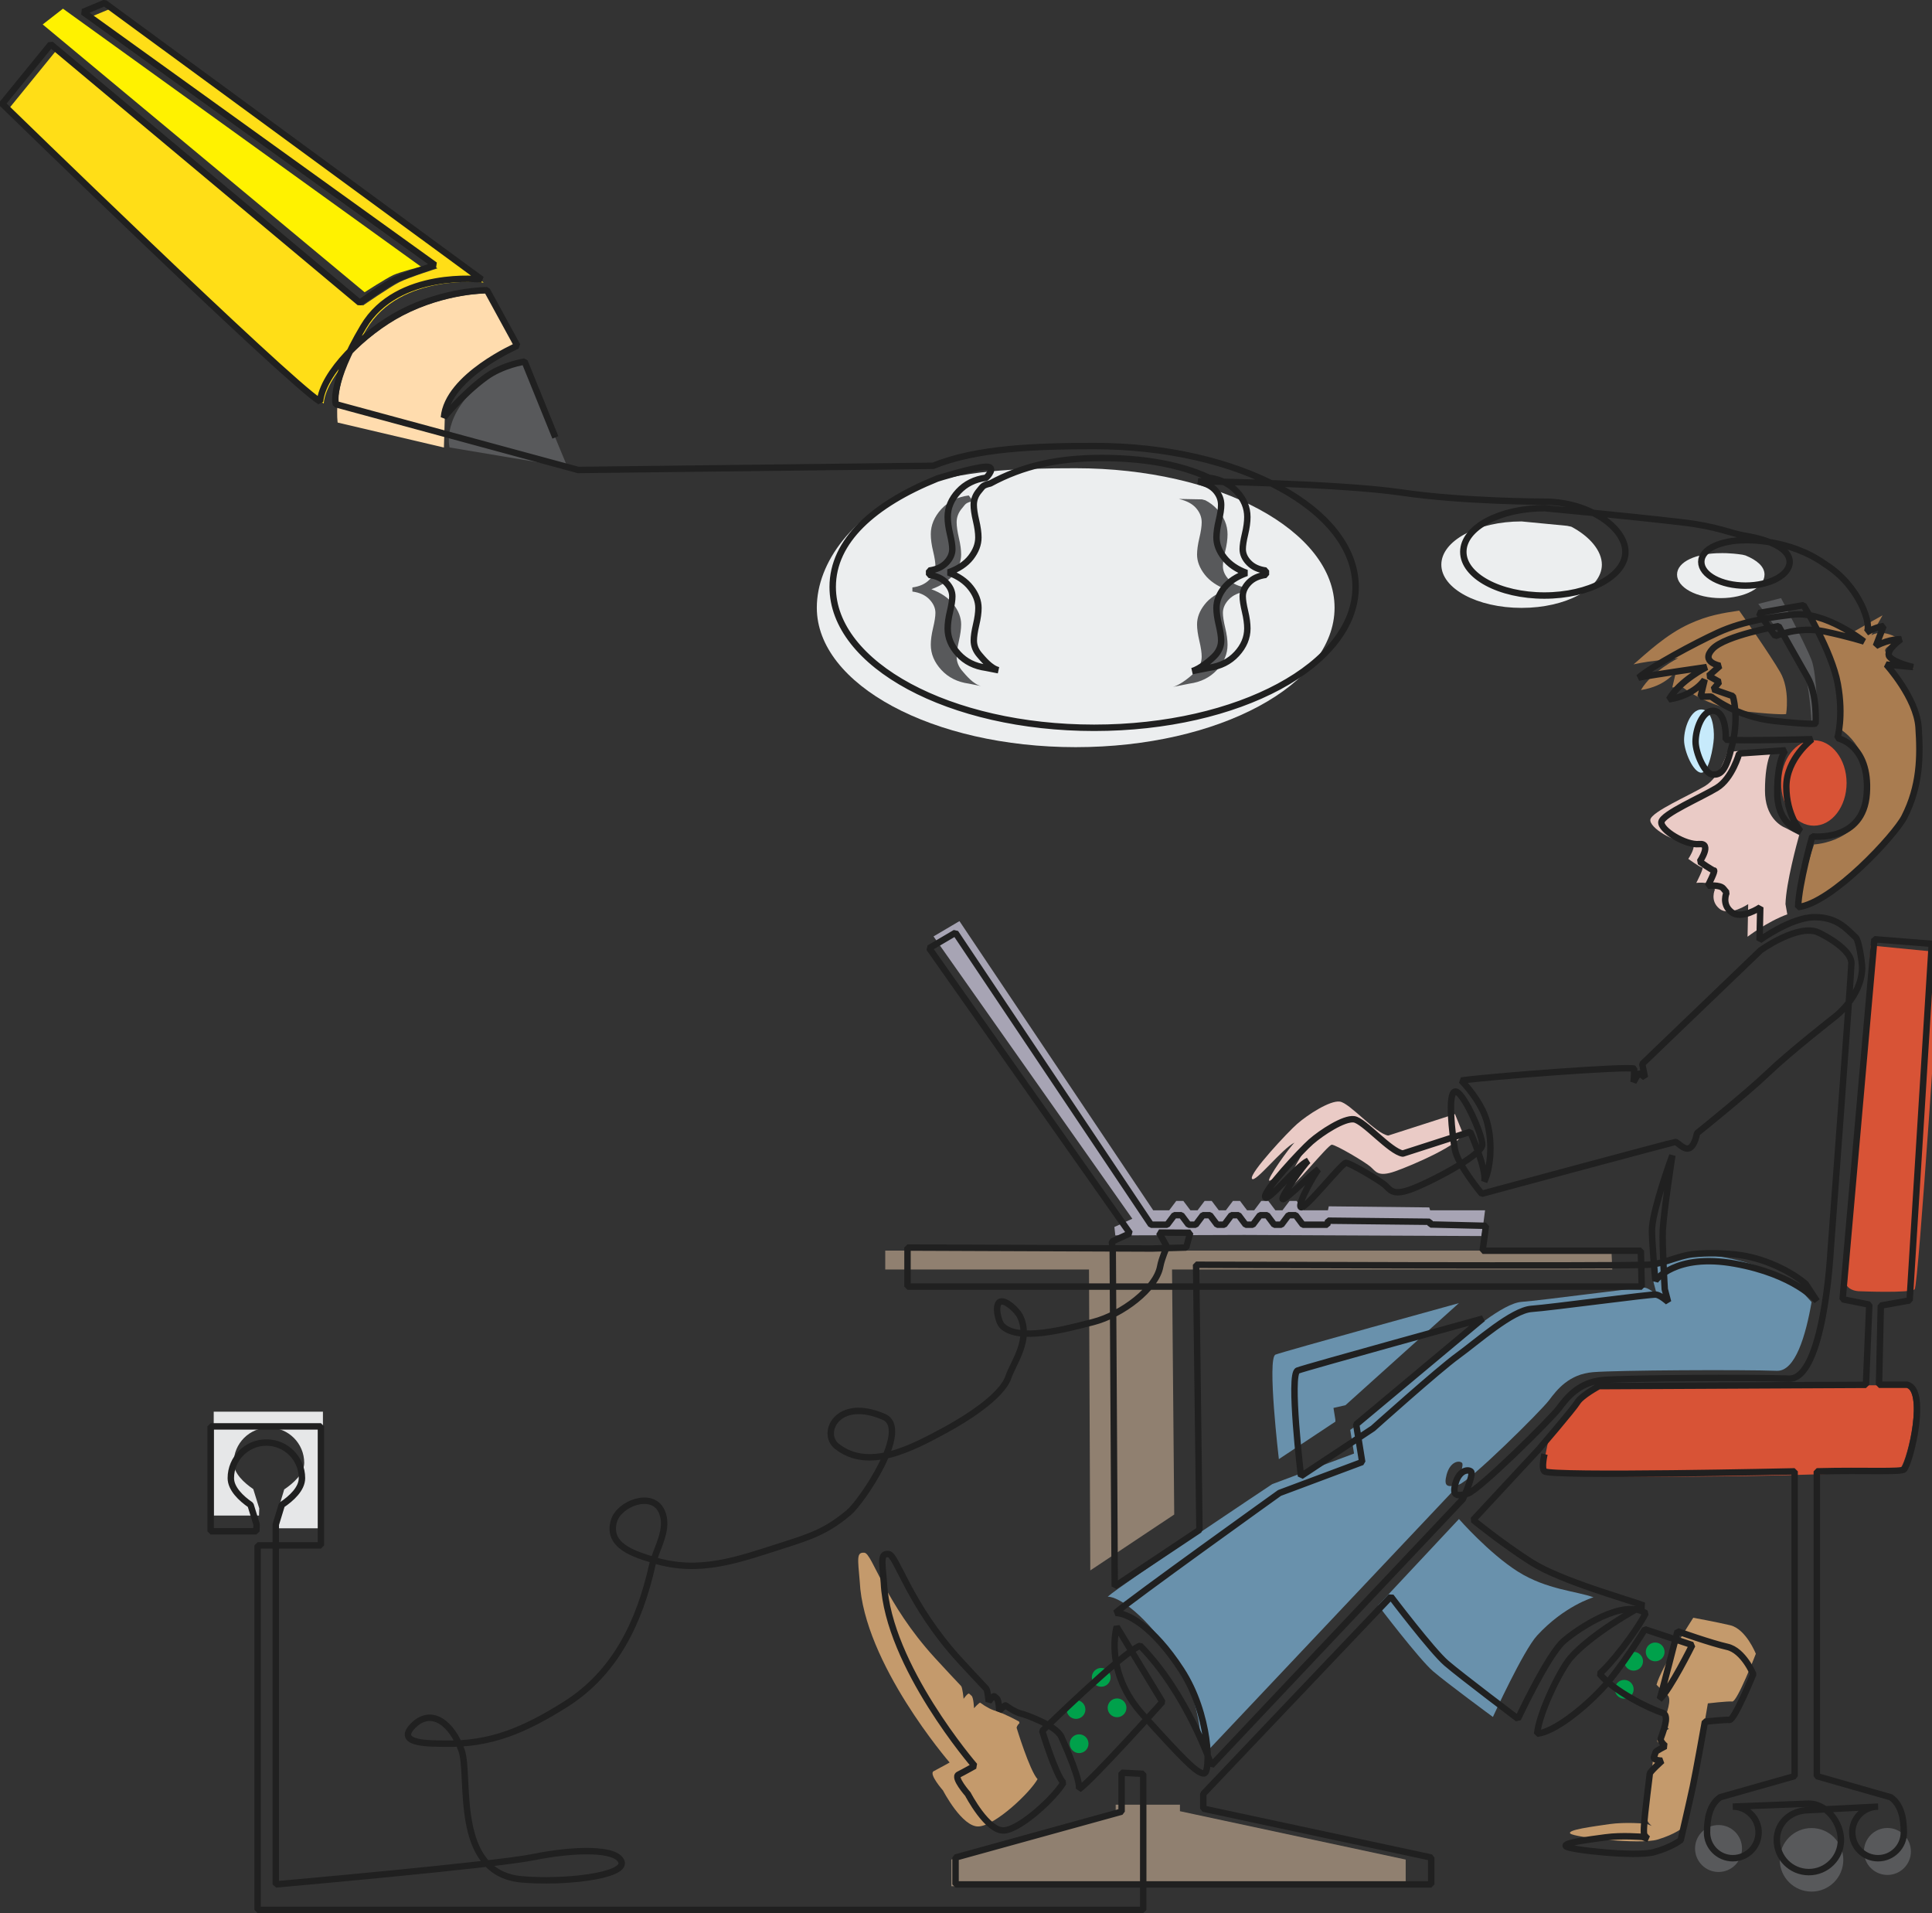 <svg xmlns="http://www.w3.org/2000/svg" viewBox="0 0 300.39 297.41">
    <rect x="0" y="0" width="300.39" height="297.41" fill="#333333" stroke="none"/>
    <g id="colors">
        <path fill="#C49A6C" d="M257.56 261.9c.7-2.65 5.71-10.41 5.71-10.41s3.24.58 5.73 1.16c2.48.58 4 4.44 4 4.44s-2.9 7.5-3.66 7.42c-.76-.07-3.8.29-3.8.29s-1.38 8.15-1.86 10.55c-.48 2.4-1.86 8.66-1.86 8.66s-1.38 1.17-4.14 1.97-12.97-.36-13.53-.95c-.55-.58 3.59-1.09 6.07-1.46 2.48-.36 5.73-.07 5.73-.07l.9.36s-.28-.15-.62-.65c-.33-.49.36-5.94.78-9.58.01-.13.03-.26.04-.38.04-.36 1.9-2.11 1.9-2.11s-1.43-.05-1.26-.58c.09-.28.18-.56.28-.84.07-.2 1.51-.96 1.51-.96s-.9-.75-.72-1.28c.73-2.1 1.21-3.82.23-4.13l-1.43-1.45z"
        />
        <path fill="#D85336" d="M239.97 228.19c.27-2.26.95-4.98.95-4.98s3.72-4.14 4.35-5.18c.62-1.04 3.31-2.48 3.31-2.48l41.1-.2H296.05c3.11.78.62 11.19-.46 12.75-1.09 1.55-54.19 1.88-55.59.94-.06-.04-.03-.85-.03-.85zM289.32 200.74c-1.76 0-2.19-.93-2.19-.93s3.62-50.65 3.73-52.83l9.5.93 1.24.88s-3.29 51.02-3.91 51.64c-.62.62-8.37.31-8.37.31z"
        />
        <path fill="#C49A6C" d="M158.45 267.63c-1.69-.94-3.35-1.59-3.35-1.59-.82-.16-1.74-.65-2.69-1.34-.13-.09-.97.85-.97.85s-.06-1.65-.38-1.93c-.12-.11-.25-.22-.37-.33-.19-.17-.87.8-.87.8s-.16-1.77-.39-1.99c-.28-.28-3.44-3.67-4.06-4.36-7.83-8.56-9.73-16.25-10.97-16.36-1.24-.1-1.04.83-.73 4.45.62 12.73 13.98 28.16 13.98 28.16s-1.66.93-2.48 1.35c-.83.41 1.45 3 1.45 3s3 5.8 5.59 5.59c2.59-.21 7.87-5.17 9.11-7.35-1.24-1.35-3.25-7.97-3.25-7.97s-.04-.27.44-.74l-.06-.24z"
        />
        <path fill="#6991AC" d="M207.63 221l-8.79 5.83s-1.86-15.74-.52-16.25 28.51-8 28.51-8l-17.64 15.87-1.86.42.29 1.79.01.34z" />
        <path fill="#A7A4B4" d="M230.38 192.15l.52-4h-8.54l-.14-.45-15.62-.17-.13.62h-3.76l-1.11-1.46h-1.1l-1.1 1.46h-1.1l-1.1-1.46h-1.1l-1.1 1.46h-1.1l-1.1-1.46h-1.1l-1.1 1.46h-1.1l-1.1-1.46h-1.1l-1.1 1.46h-1.11l-1.1-1.46h-1.1l-1.1 1.46h-2.48l-30.13-44.96-4.03 2.38 30.91 43.89-2.79 1.28.14 1.31 20.06-.07z"
        />
        <path fill="#E6E7E8" d="M50.21 237.58v-18.13H33.23v16.15h7.04l.04-1.11-.93-3c-1.46-1-3.04-2.46-3.04-4.08 0-3.02 2.45-5.48 5.48-5.48 3.02 0 5.48 2.45 5.48 5.48 0 1.65-1.63 3.13-3.11 4.13l-.92 3.07v2.97h6.94z" />
        <path fill="#6991AC" d="M226.84 236.14s4.68 5.34 9.16 8.17c4.49 2.83 9.14 3.03 11.76 4-.12.03-4.54 1.35-8.76 5.93-2.16 2.34-6.88 12.67-6.88 12.67s-7.13-5.24-9.3-7.1c-2.17-1.86-8.54-10.25-8.54-10.25l12.56-13.42z" />
        <path fill="#6991AC" d="M280.54 201.18s-3.45-4.11-12.67-5.76c-5.78-1.04-9.11.26-10.79 1.37l-.07.1.09 2.46.52 1.97s-1.14-1.04-1.86-1.14c-.72-.1-16.15 1.99-19.15 2.2-3 .21-8.38 5.05-11.39 7.22-3 2.17-13.04 11.18-13.04 11.18l-2.21 1.47-.03.05.59 3.66-12.73 4.76s-23.5 15.63-25.57 17.49c1.76 0 6 2.9 10.45 9.73 2.86 4.38 3.92 9.66 4.05 12.91l-.1-.1c.47 1.17.71 1.88.71 1.88l38.72-41s.12-.26.29-.65l-.07-.06c-1.29.27-1.82.08-1.36-1.67.52-1.97 1.86-2.28 2.38-1.86.36.29-.39 2.25-.88 3.4l.05.09c.1-.02.2-.05.31-.07 1.66-.42 12.84-11.49 14.08-13.15 1.24-1.66 3.11-4.04 6.83-4.35 3.73-.31 23.19-.41 28.57-.21 2.87.11 4.5-5.46 5.41-10.69l-1.13-1.23z"
        />
        <path fill="#908070" d="M137.64 194.41v2.94h31.68l.2 46.78 13.05-8.69-.34-38.09h68.45l-.13-2.94zM173.47 280.55v1.47l-25.56 7.06v4.14h70.65v-4.14l-35.1-7.52v-1.01z" />
        <path fill="#ECEEEF" d="M142.43 75.86C132.67 79.81 127 87.38 127 94.47c0 11.97 18.02 21.68 40.25 21.68s40.25-9.71 40.25-21.68-18.02-21.68-40.25-21.68c-9.07 0-18.06.31-24.79 3.04" />
        <path fill="#58595B" d="M151.28 77.9c-1.22.29-1.12.44-1.69 1.1-.57.66-.85 1.39-.85 2.19 0 .62.12 1.43.35 2.44.24 1.01.35 1.87.35 2.58 0 1.06-.39 2.08-1.16 3.08-.77.99-1.93 1.76-3.47 2.31 1.51.56 2.65 1.34 3.44 2.35s1.19 2.05 1.19 3.11c0 .71-.12 1.57-.35 2.58-.23 1.01-.35 1.82-.35 2.44 0 .79.28 1.52.85 2.19.57.66 1.71 2.08 2.94 2.38l-1.91-.38c-1.75-.24-3.17-.95-4.26-2.13-1.09-1.18-1.64-2.48-1.64-3.91 0-.75.12-1.63.36-2.63s.36-1.78.36-2.33c0-.75-.32-1.46-.95-2.11-.63-.65-1.51-1.05-2.63-1.2v-.64c1.12-.15 1.99-.54 2.63-1.19.63-.65.95-1.35.95-2.12 0-.55-.12-1.33-.36-2.32s-.36-1.87-.36-2.64c0-1.42.55-2.72 1.64-3.91 1.09-1.18 2.51-1.89 4.26-2.12l.66.88zM186.89 77.63c-2.22-.05-3.6-.07-3.6-.07 1.22.29 2.12.77 2.69 1.44.57.66.86 1.39.86 2.19 0 .62-.12 1.43-.36 2.44s-.36 1.87-.36 2.58c0 1.06.4 2.09 1.19 3.11.79 1.01 1.95 1.8 3.45 2.35-1.54.54-2.7 1.31-3.47 2.31-.78.99-1.17 2.02-1.17 3.09 0 .7.12 1.56.36 2.57.24 1.01.36 1.82.36 2.44 0 .81-.29 1.54-.86 2.2-.57.66-2.4 2.21-3.63 2.51l2.61-.52c1.75-.24 3.17-.95 4.26-2.13 1.09-1.18 1.64-2.48 1.64-3.91 0-.75-.12-1.63-.36-2.63s-.36-1.78-.36-2.33c0-.75.32-1.46.95-2.11.63-.65 1.51-1.05 2.63-1.2v-.64c-1.12-.15-2-.55-2.63-1.2s-.95-1.36-.95-2.11c0-.55.12-1.33.36-2.32.24-.99.36-1.87.36-2.62 0-1.44-.55-2.75-1.64-3.93-.53-.57-1.13-1.02-1.81-1.37l-.52-.14z"
        />
        <path fill="#ECEEEF" d="M243.65 81.74c-4.09-.4-7.07-.68-7.07-.68-6.89 0-12.48 3.01-12.48 6.72s5.59 6.72 12.48 6.72c6.89 0 12.48-3.01 12.48-6.72 0-2.14-1.86-4.38-4.75-5.9l-.66-.14zM270.91 86.23c-2-.3-3.36-.24-3.36-.24-3.76 0-6.8 1.31-6.8 3.33s3.04 3.66 6.8 3.66c3.75 0 6.8-1.64 6.8-3.66 0-1.25-1.18-2.24-2.95-2.97l-.49-.12z"
        />
        <path fill="#C7EAFB" d="M266.47 114.74c.07-1.5-.24-4.45-1.94-4.45-1.67 0-2.69 2.86-2.69 4.76 0 1.74 1.43 5.07 2.69 5.07 1.15.01 1.87-3.96 1.94-5.38z" />
        <path fill="#EACBC6" d="M279.74 129.82c-.31 1.11-2.04 7.43-2.13 10.72l.28 1.6c-3.08 1.11-6.18 3.48-6.18 3.48l.1-5.07s-2.9 1.97-4.45.73c-1.55-1.24-.72-3-.72-3l-.52-.62c-.52-.62-2.38-.41-2.38-.41s1.24-2.38.93-2.38c-.31 0-2.17-1.35-2.17-1.35s1.97-2.9-.1-2.69c-2.07.21-6-2.17-5.8-3.42.21-1.24 6.14-3.78 8.52-5.23 2.38-1.45 3.45-5.3 3.45-5.3l7.12-.49s-1.27 1.35-1.27 6.5c0 4.15 2.41 5.51 3.29 5.86l2.03 1.07z"
        />
        <circle fill="#58595B" cx="281.66" cy="289.12" r="4.94" />
        <circle fill="#58595B" cx="267.2" cy="287.36" r="3.65" />
        <circle fill="#58595B" cx="293.46" cy="287.82" r="3.65" />
        <path fill="#FFDE17" d="M54.92 55c-2.55 2.61-4.39 5.44-4.59 7.73C45.08 59.4 1.4 16.87 1.4 16.87l7.46-9.16L56.43 47.5s4.25-2.93 5.66-3.63c1.5-.76 5.93-2.15 5.93-2.15L13.84 2.74l3.32-1.38 58.05 42.57s-12.97-1.58-18.23 7.27c-.8 1.34-1.45 2.55-1.98 3.64l-.08.16z"
        />
        <path fill="#FFF200" d="M9.79 1.35l55.66 40.1s-3.23.82-4.3 1.31c-1.11.51-4.46 2.67-4.46 2.67L6.64 3.8l3.15-2.45z" />
        <path fill="#FFDCAE" d="M69.02 69.57L52.5 65.69s-.7-4.68 2.03-10.42l-.02-.11c2.32-2.41 5.25-4.65 8.08-6.12 6.78-3.53 13.2-3.45 13.2-3.45l4.66 8.53S69.7 58.8 69.15 65.16l-.13 4.41z" />
        <path fill="#58595B" d="M88.24 72.63l-6.67-16.07s-3.47.46-6.06 2.45c-7.03 5.4-5.61 10.55-5.61 10.55l18.34 3.07z" />
        <path fill="#A97C50" d="M288.25 98.18s-1.68-1.53-6.68-2.29c0 0 3.47 5.54 4.4 10.61.93 5.07-.06 6.73-.06 6.73s5.04 2.59 4.53 10.15c-.52 7.56-8.39 7.89-8.39 7.89s-2.08 5.98-2.18 9.6c5.28-.62 14.95-11.12 16.36-13.87 2.43-4.75 2.5-9.25 2.19-13.81-.31-4.55-4.96-9.66-4.96-9.66l4.12.39s-3.64-1.6-4.37-2.53 2.5-1.77 2.5-1.77-2.57-2.02-4.74-.88l1.73-3.08c0-.01-2.94 1.64-4.45 2.52zM276.79 104.5c1.55 2.69.92 6.5.92 6.5s-.62.21-6.42-.41-9.65-3.74-9.65-3.74l-1.63.01.63-2.64s-1.46 2.43-5.5 3.05c1.66-2.9 5.8-4.97 5.8-4.97-5.17.59-5.17.61-6.95.98 2.04-1.76 5.09-4.65 8.63-6.27 2.95-1.36 5.21-1.7 7.79-2.09.01 0 4.83 6.88 6.38 9.58z"
        />
        <ellipse fill="#D85336" cx="282.02" cy="121.72" rx="5.09" ry="6.64" />
        <path fill="#58595B" d="M273.38 93.88l3.54-.9s3.88 7.37 4.74 9.62c.86 2.25.97 9.68.97 9.68h-.97s-.32-6.13-1.29-8.29c-.96-2.15-6.99-10.11-6.99-10.11z" />
        <path fill="#EACBC6" d="M226.22 173.19l-10.38 3.34c-1.97-.31-5.97-5.07-7.52-5.28-1.55-.21-5 2.04-6.63 3.46-1.44 1.25-7.46 7.69-7.04 8.52.42.83 4.77-4.77 6.63-5.6-.72.62-4.35 5.7-3.94 5.91s4.3-3.81 5.52-4.62c-.52.52-3.35 5.45-2.73 5.86.62.41 6.32-6.83 6.94-6.83.62 0 5.18 2.69 6.01 3.42.83.72 1.14 1.66 3.83.72s10.51-4.31 10.51-5.97l-1.2-2.93z"
        />
        <circle fill="#00A14B" cx="167.78" cy="271.07" r="1.46" />
        <circle fill="#00A14B" cx="167.3" cy="265.75" r="1.46" />
        <circle fill="#00A14B" cx="173.68" cy="265.49" r="1.46" />
        <circle fill="#00A14B" cx="254" cy="258.25" r="1.46" />
        <circle fill="#00A14B" cx="257.35" cy="256.8" r="1.46" />
        <circle fill="#00A14B" cx="252.54" cy="262.61" r="1.46" />
        <circle fill="#00A14B" cx="171.22" cy="260.75" r="1.46" />
    </g>
    <path fill="none" stroke="#202020" stroke-linejoin="bevel" stroke-miterlimit="10" d="M240.14 226.05s-.54 2.25 0 2.68c1.04.84 38.89 0 38.89 0v47.38l-11.58 3.28c-1.62 1.14-2.04 3.26-2.04 5.47 0 2.22 1.8 4.01 4.01 4.01 2.22 0 4.01-1.8 4.01-4.01 0-2.22-1.8-4.01-4.01-4.01l11.82-.46c2.75 0 4.99 2.91 4.99 5.66s-2.23 4.98-4.99 4.98-4.98-2.23-4.98-4.98c0-2.75 2.23-4.65 4.98-4.65l10.76-.55c-2.22 0-4.01 1.8-4.01 4.01 0 2.22 1.8 4.01 4.01 4.01 2.22 0 4.01-1.8 4.01-4.01 0-2.22-.42-4.33-2.04-5.47l-11.49-3.28V228.73c7.63-.2 13.24.17 13.59-.33 1.1-1.57 3.61-12.35.47-13.13h-4.39l.28-12.31 4.48-.8 3.45-55.44-8.93-.71-4.94 55.97 4.15.83-.52 12.47-41.51.2s-2.72 1.46-3.35 2.51c-.63 1.04-6.03 7.33-6.03 7.33l-10.18 10.96s4.6 3.76 9.13 6.62c4.53 2.86 14.78 5.71 17.42 6.69-.63.14-8.21 4.41-11.43 8.15-1.49 1.72-4.83 8.36-5.18 11.78 2.65-.28 7.13-3.83 10.13-7.04s6.62-9.2 6.62-9.2l7.38 2.45s-3.42 6.91-5.09 8.45c.21-.42 2.79-10.59 2.79-10.59s5.23 1.86 7.74 2.42c2.51.56 4.04 4.25 4.04 4.25s-2.93 7.18-3.69 7.11-3.83.28-3.83.28-1.39 7.81-1.88 10.11-1.88 8.29-1.88 8.29-1.39 1.12-4.18 1.88-13.1-.35-13.66-.91c-.56-.56 3.62-1.04 6.13-1.39 2.51-.35 5.79-.07 5.79-.07l.91.35s-.28-.14-.63-.63c-.34-.47.37-5.68.79-9.18.01-.12.03-.25.04-.37.04-.34 1.92-2.02 1.92-2.02s-1.45-.04-1.28-.55c.09-.27.18-.54.28-.8.07-.19 1.52-.92 1.52-.92s-.91-.72-.72-1.23c.74-2.01 1.22-3.66.23-3.96-1.88-.56-7.6-3.35-9.76-6.06 1.6-1.32 5.51-6.2 7.18-9.41-3.42-2.3-10.32 2.23-12.75 4.32-2.44 2.09-7.12 12.09-7.12 12.09s-8.94-6.75-11.13-8.64c-2.2-1.88-8.62-10.35-8.62-10.35l-29.17 30.67v2.29l35.44 7.6v4.18h-73.96v-4.18l25.82-7.13v-6.05l3.36.17v21.16H40.06v-56.67h9.84v-18.5H32.75v16.31h7.11l.04-1.06-.94-3.04c-1.48-1.01-3.07-2.53-3.07-4.17 0-3.05 2.48-5.53 5.53-5.53 3.05 0 5.53 2.48 5.53 5.53 0 1.67-1.64 3.16-3.14 4.17l-.93 3.04v55.95s33.89-2.99 40.06-4.24 12.96-1.46 13.69.73c.73 2.2-9.05 3.32-15.58 2.72-10.74-1-7.88-16.02-9.28-20.02-1.46-4.18-4.68-6.76-7.55-3.85-2.95 2.98 3.19 2.74 4.83 2.78 7.28.19 12.59-2.17 18.83-6.08 7.88-4.95 11.57-12.95 13.53-21.65.57-2.54 2.77-5.69 1.43-8.46-1.49-3.08-6.58-1.14-7.38 1.57-1.15 3.9 3.24 5.18 6.14 6.07 7.15 2.21 13.13-.04 19.97-2.22 4.45-1.42 6.93-2.22 10.44-5.19 1.98-1.67 9.7-13 5.39-14.85-7.25-3.12-9.8 2.59-7.3 4.57 4.89 3.88 11.45.44 16.99-2.57 2.75-1.5 8.63-5.06 9.69-8.16.78-2.29 3.59-5.88 1.8-9.5-.42-.86-2.31-2.68-3.14-2.2-.81.48-.27 3.11.42 3.76 2.57 2.43 9.62.52 14.11-.63s9.79-5.19 10.42-8.64c.24-1.29 1.04-3.07 1.04-3.07l-1.22-2.2 4.85.03-.63 2.3-5.29.15-38.04-.15v6.07h114.16l-.14-5.58h-24.6l.52-3.87-8.62-.21-.14-.42-15.78-.17-.14.63h-3.8l-1.11-1.48h-1.11l-1.11 1.48h-1.11l-1.11-1.48h-1.11l-1.11 1.48h-1.11l-1.11-1.48h-1.11l-1.11 1.48h-1.11l-1.11-1.48h-1.11l-1.11 1.48h-1.11l-1.11-1.48h-1.11l-1.11 1.48h-2.51L148.55 145l-4.08 2.4 31.22 44.33-2.82 1.29.14 1.32.31 52.27 13.17-8.78-.52-41.22s65.21.25 70.34 0c2.29-.11 4.63-1.39 6.82-1.63 2.49-.27 4.81-.15 6.69.04 4.36.44 8.66 2.62 10.93 4.57l1.76 2.67s-3.48-4.15-12.79-5.82c-9.3-1.67-12.34 2.66-12.34 2.66s-.63-6.86-.52-8.23c.28-3.45 3.16-11.26 3.16-11.26s-1.34 8.73-1.49 11.69c-.11 2.17.31 9.11.31 9.11l.52 1.99s-1.15-1.05-1.88-1.15c-.73-.1-16.31 2.01-19.34 2.22-3.03.21-8.47 5.1-11.5 7.29-3.03 2.2-13.17 11.29-13.17 11.29l-11.19 7.42s-1.88-15.89-.52-16.41c1.36-.52 28.79-8.08 28.79-8.08l-18.79 15.7-.9.75.94 5.85-12.86 4.81s-23.41 16.76-25.5 18.65c1.78 0 5.74 1.95 10.23 8.85 4.5 6.9 4.6 16 3.55 16.1s-3.35-2.3-9.51-9.1-4.08-13.7-4.08-13.7l7.1 11.68s-10.78 12.03-12.98 13.6c.31-1.25-1.88-6.27-2.72-8.15-.84-1.88-5.96-3.55-5.96-3.55-.83-.16-1.76-.66-2.72-1.35-.13-.09-.98.86-.98.86s-.06-1.67-.38-1.94c-.12-.11-.25-.22-.38-.33-.19-.17-.88.81-.88.81s-.17-1.79-.39-2.01c-.28-.28-3.47-3.71-4.1-4.4-7.91-8.64-9.83-16.41-11.08-16.52-1.25-.11-1.05.84-.73 4.49.63 12.86 14.11 28.44 14.11 28.44s-1.67.94-2.51 1.36c-.84.42 1.46 3.03 1.46 3.03s3.03 5.85 5.64 5.64c2.61-.21 7.95-5.23 9.2-7.42-1.25-1.36-3.28-8.05-3.28-8.05s12.5-12.21 15.22-13.25c7.32 7.42 11.08 18.61 11.08 18.61l39.1-41.4s1.78-3.87 1.25-4.29c-.52-.42-1.88-.1-2.41 1.88-.52 1.99.21 1.99 1.88 1.57 1.67-.42 12.96-11.6 14.22-13.28 1.25-1.67 3.14-4.08 6.9-4.39 3.76-.31 23.42-.42 28.85-.21 5.44.21 6.48-19.76 6.48-19.76s3.24-43.49 3.24-44.85c0-1.36-1.88-3.14-5.02-4.7-3.14-1.57-9.1 2.72-9.1 2.72l-18.4 17.67.42 2.09-.94-.73-.84 1.46s.11-.73.11-2.09c-1.15-.42-22.49 1.22-26.88 1.84 1.55 1.63 3.29 3.96 3.97 6.35 1.05 3.74.43 7.65-.4 9.37.42-1.88-2.19-7.74-2.19-7.74l-10.48 3.38c-1.99-.31-6.02-5.12-7.59-5.33-1.57-.21-5.05 2.06-6.69 3.5-1.45 1.27-7.53 7.77-7.11 8.6.42.84 4.81-4.82 6.69-5.66-.73.63-4.39 5.76-3.97 5.97.42.21 4.35-3.85 5.58-4.66-.52.53-3.38 5.5-2.75 5.92.63.42 6.38-6.9 7-6.9.63 0 5.23 2.72 6.06 3.45.84.73 1.15 1.67 3.87.73s11.27-5.33 11.27-7-3.11-8.57-4.26-8.26c-1.15.31-.42 6.59 0 8.99.42 2.4 4.18 6.9 4.18 6.9s29.79-8.05 30.11-8.05 1.36 1.36 2.2.94 1.15-2.3 1.15-2.3 7.71-6.18 11.08-9.41c3.37-3.23 10.38-8.71 10.38-8.71s4.14-3.11 4.22-7.56c.01-.77-.48-4.27-1-4.76-1.51-1.43-2.94-3.15-6.38-3.15-3.66 0-8.57 3.59-8.57 3.59l.11-5.12s-2.93 1.99-4.5.73c-1.57-1.25-.73-3.03-.73-3.03l-.52-.63c-.52-.63-2.4-.42-2.4-.42s1.25-2.4.94-2.4c-.31 0-2.2-1.36-2.2-1.36s1.99-2.93-.1-2.72c-2.09.21-6.06-2.2-5.86-3.45.21-1.25 6.2-3.82 8.6-5.28 2.41-1.46 3.49-5.36 3.49-5.36l7.2-.49s-1.28 1.37-1.28 6.56c0 5.13 3.64 6.03 3.64 6.03s-2.23-2.54-2.23-6.93c0-4.38 4.01-7.39 4.01-7.39s-10.83.29-13.44.08c.1-1.52-.24-4.5-1.96-4.5-1.69 0-2.72 2.88-2.72 4.81 0 1.75 1.45 5.12 2.72 5.12 1.17 0 1.97-.39 3.02-4.79 1.04-4.39.05-7.42.05-7.42l-3.03-1.05.94-1.15-1.67-.94 1.78-1.57s-3.14-.55-1.15-2.64 10.25-3.53 10.25-3.53 2.93 5.23 4.49 7.95c1.57 2.72 1.26 7.21 1.26 7.21s-.63.21-6.48-.42-9.75-3.78-9.75-3.78l-1.65.01.64-2.66s-1.48 2.45-5.55 3.08c1.67-2.93 5.86-5.02 5.86-5.02s-8.62 1.23-10.6 1.65c2.06-1.77 8.73-5.35 12.3-6.99 4.21-1.94 8.97-2.48 11.68-2.81 5.02-.63 11.08 4.18 11.08 4.18s-2.2-.73-6.17-1.57c-3.97-.84-7.63.73-7.63.73l-2.56-3.59 6.95-1.22s4.39 7.11 5.33 12.23c.94 5.12-.06 8.43-.06 8.43s5.09.98 4.57 8.62-8.48 6.66-8.48 6.66-2.09 7.34-2.2 11c5.33-.63 15.1-11.23 16.52-14.01 2.45-4.8 2.52-9.34 2.21-13.94-.32-4.6-5.01-9.76-5.01-9.76l4.17.39s-2.94-.67-3.68-1.61c-.73-.94 1.79-2.72 1.79-2.72s-1.72-.1-3.91 1.05l1.2-3.09s-1.15.1-2.67 1c.95-.96-.97-7.22-6.41-10.62-5.59-4.02-12.39-3.73-12.39-3.73-3.79 0-6.87 1.32-6.87 3.36s3.07 3.7 6.87 3.7c3.79 0 6.87-1.66 6.87-3.7s-3.12-3.42-6.87-4.04c-2.52-.42-4.24-1.46-10.01-2.12-9.06-1.05-21.26-2.18-21.26-2.18-6.96 0-12.6 3.04-12.6 6.79s5.64 6.79 12.6 6.79 12.6-3.04 12.6-6.79-5.64-7.8-12.6-7.8c0 0-12.47 0-22.24-1.43-9.77-1.43-31.59-1.74-31.59-1.74 1.24.3 2.14.78 2.72 1.45.58.67.86 1.41.86 2.21 0 .62-.12 1.44-.37 2.46-.24 1.02-.36 1.89-.36 2.61 0 1.07.4 2.11 1.2 3.14.8 1.02 1.96 1.82 3.49 2.38-1.55.55-2.72 1.33-3.51 2.33-.79 1-1.18 2.04-1.18 3.12 0 .71.12 1.57.36 2.59.24 1.02.37 1.84.37 2.46 0 .81-.29 1.55-.86 2.22-.58.67-2.43 2.23-3.66 2.54l2.63-.52c1.76-.24 3.2-.96 4.3-2.16 1.1-1.19 1.66-2.51 1.66-3.95 0-.76-.12-1.64-.36-2.65s-.36-1.79-.36-2.35c0-.76.32-1.47.96-2.13.64-.66 1.52-1.06 2.65-1.21v-.66c-1.13-.15-2.01-.55-2.65-1.21-.64-.66-.96-1.37-.96-2.13 0-.56.12-1.34.36-2.34s.36-1.89.36-2.65c0-1.46-.55-2.78-1.66-3.97-1.1-1.19-2.54-1.9-4.3-2.13-4.73-2.2-10.66-3.07-16.71-3.07-6.84 0-12.22 1.21-17.3 3.96-1.24.3-1.13.44-1.71 1.11-.58.67-.86 1.41-.86 2.21 0 .62.12 1.44.36 2.46s.36 1.89.36 2.61c0 1.07-.39 2.1-1.17 3.11-.78 1-1.95 1.78-3.5 2.33 1.52.56 2.68 1.35 3.48 2.38.8 1.02 1.2 2.07 1.2 3.14 0 .72-.12 1.59-.36 2.61-.24 1.02-.36 1.84-.36 2.46 0 .8.29 1.54.86 2.21.58.67 1.73 2.1 2.97 2.4l-1.93-.38c-1.76-.24-3.2-.96-4.3-2.15-1.1-1.19-1.66-2.51-1.66-3.95 0-.76.12-1.64.36-2.65s.36-1.79.36-2.35c0-.76-.32-1.47-.96-2.13-.64-.66-1.52-1.06-2.65-1.21v-.67c1.13-.15 2.01-.55 2.65-1.2.64-.66.96-1.37.96-2.14 0-.56-.12-1.34-.36-2.34s-.36-1.89-.36-2.66c0-1.44.55-2.75 1.66-3.95 1.1-1.19 2.54-1.91 4.3-2.14.22-.15 1.64-1.75.02-1.71-1.94.05-7.62 1.84-7.62 1.84-9.86 3.99-16.24 9.68-16.24 16.84 0 12.09 18.2 21.9 40.65 21.9s40.65-9.8 40.65-21.9c0-12.09-18.2-21.9-40.65-21.9-9.16 0-18.24.32-25.03 3.07l-55.19.65-37.68-10.22s-1.04-3.12 4.27-12.05c5.3-8.93 18.41-7.34 18.41-7.34L16.26.46l-3.35 1.4 54.72 39.36s-4.86 1.61-6.15 2.26c-1.63.81-5.55 3.58-5.55 3.58L7.89 6.88.35 16.13s44.11 42.95 49.41 46.3c.39-4.39 6.75-10.76 12.63-13.82 6.85-3.56 13.33-3.49 13.33-3.49l4.71 8.62s-10.85 4.73-11.41 11.15c0 0 2.74-3.47 6.43-6.2 2.66-1.97 6.12-2.48 6.12-2.48L86.35 68"
    id="coder" />
</svg>